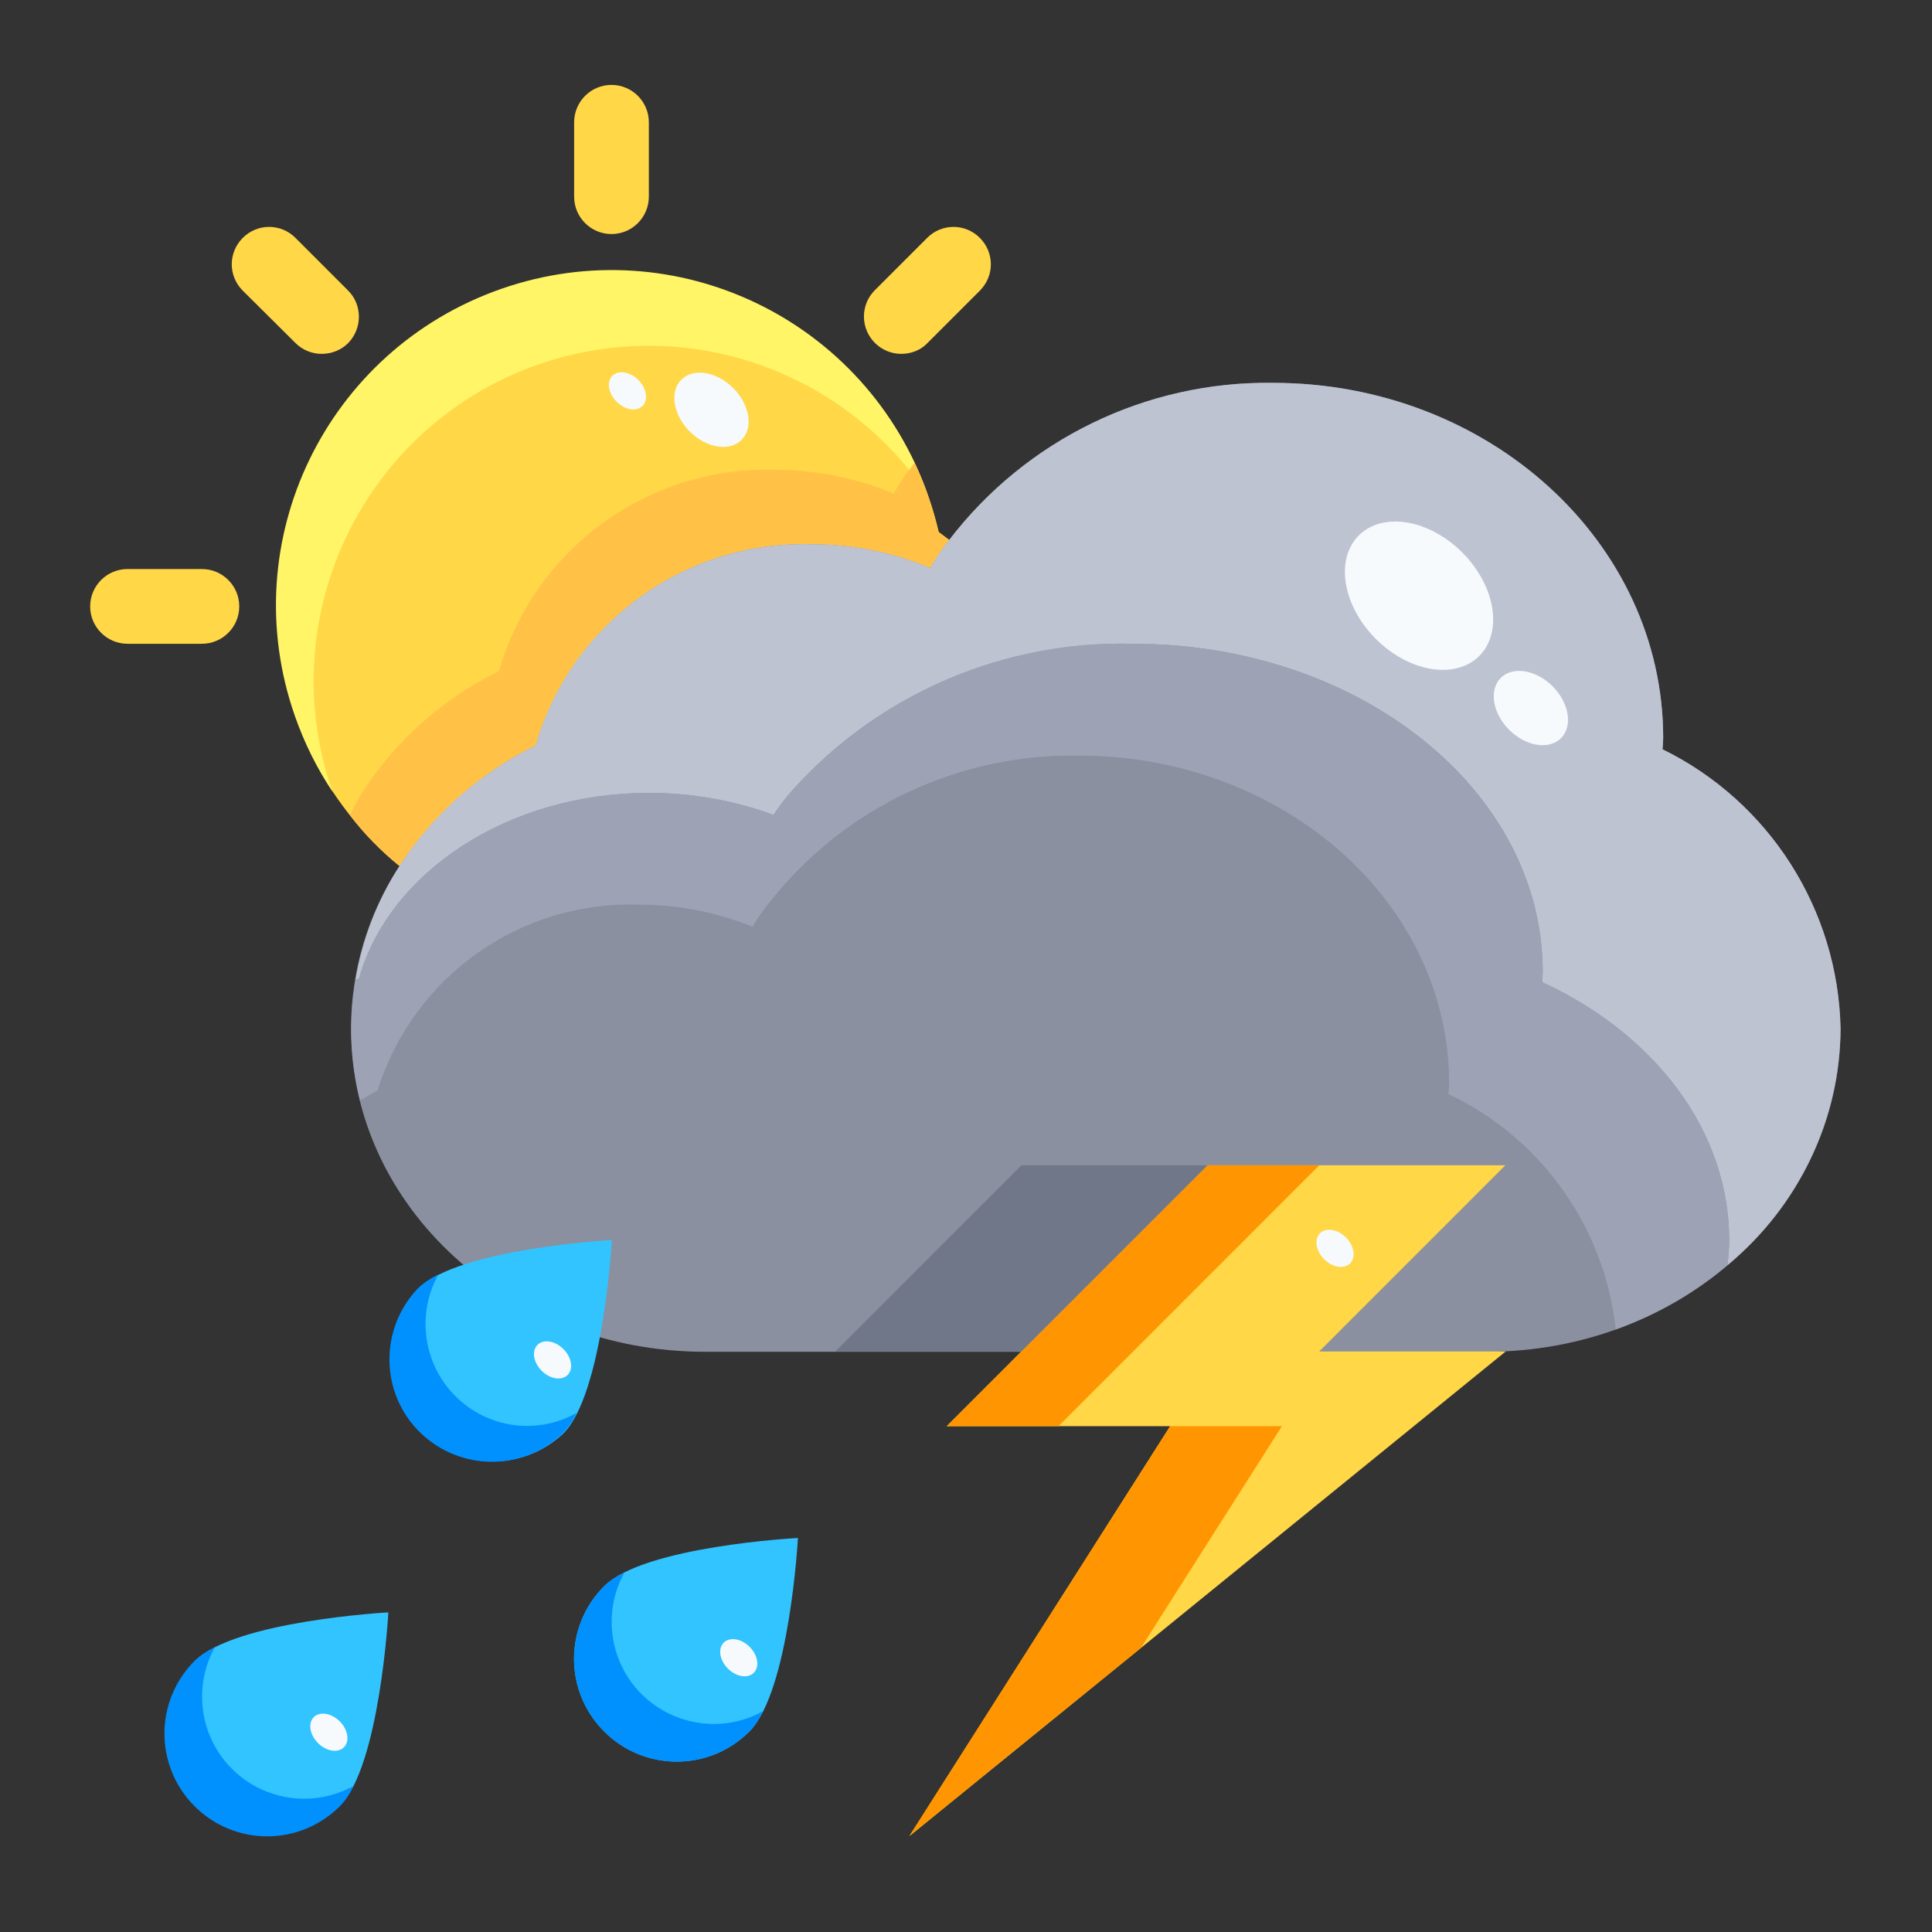 <svg xmlns="http://www.w3.org/2000/svg" xmlns:xlink="http://www.w3.org/1999/xlink" width="500" zoomAndPan="magnify" viewBox="0 0 375 375" height="500" preserveAspectRatio="xMidYMid meet" version="1.0"><rect x="0" y="0" width="375" height="375" fill="#333333" stroke="none"/><defs><clipPath id="2b5abcba75"><path d="M 68 74 L 357.25 74 L 357.25 263 L 68 263 Z M 68 74 " clip-rule="nonzero"/></clipPath><clipPath id="57e5eaeebc"><path d="M 111 16.434 L 126 16.434 L 126 46 L 111 46 Z M 111 16.434 " clip-rule="nonzero"/></clipPath><clipPath id="39857a7b04"><path d="M 17.5 110 L 47 110 L 47 125 L 17.5 125 Z M 17.5 110 " clip-rule="nonzero"/></clipPath><clipPath id="6902980166"><path d="M 69 74 L 357.25 74 L 357.25 246 L 69 246 Z M 69 74 " clip-rule="nonzero"/></clipPath></defs><path fill="#ffd747" d="M 118.688 52.617 C 149.051 52.617 175.414 73.633 182.191 103.262 L 184.293 104.82 C 182.938 106.516 181.719 108.348 180.633 110.246 C 173.383 107.195 165.52 105.637 157.656 105.637 C 132.988 104.891 110.895 120.957 104.047 144.688 C 93.273 149.973 84.125 158.043 77.617 168.078 C 49.828 145.297 45.762 104.277 68.535 76.48 C 80.801 61.363 99.238 52.684 118.688 52.617 Z M 118.688 52.617 " fill-opacity="1" fill-rule="nonzero"/><g clip-path="url(#2b5abcba75)"><path fill="#8a90a0" d="M 212.691 262.383 L 136.918 262.383 C 98.898 262.383 68.129 234.312 68.129 199.668 C 68.129 188.414 71.383 177.5 77.551 168.078 C 84.125 158.043 93.273 149.973 103.98 144.688 C 110.895 120.957 132.922 104.891 157.59 105.637 C 165.453 105.637 173.312 107.195 180.566 110.246 C 181.648 108.348 182.871 106.516 184.227 104.82 C 199.137 85.297 222.449 73.973 247.051 74.312 C 288.938 74.312 322.824 105.16 322.824 143.262 C 322.824 144.008 322.754 144.688 322.688 145.434 C 343.426 155.602 356.777 176.551 357.25 199.668 C 357.25 234.312 326.48 262.383 288.461 262.383 Z M 212.691 262.383 " fill-opacity="1" fill-rule="nonzero"/></g><g clip-path="url(#57e5eaeebc)"><path fill="#ffd747" d="M 118.688 45.43 C 114.688 45.43 111.438 42.176 111.438 38.176 L 111.438 23.734 C 111.438 19.734 114.688 16.48 118.688 16.48 C 122.688 16.48 125.941 19.734 125.941 23.734 L 125.941 38.176 C 125.941 42.176 122.688 45.43 118.688 45.43 Z M 118.688 45.43 " fill-opacity="1" fill-rule="nonzero"/></g><path fill="#ffd747" d="M 174.941 68.684 C 170.941 68.684 167.688 65.43 167.688 61.43 C 167.688 59.531 168.434 57.703 169.789 56.348 L 179.957 46.176 C 182.801 43.328 187.344 43.328 190.188 46.176 C 193.035 49.023 193.035 53.566 190.188 56.414 L 180.023 66.582 C 178.734 67.941 176.906 68.684 174.941 68.684 Z M 174.941 68.684 " fill-opacity="1" fill-rule="nonzero"/><g clip-path="url(#39857a7b04)"><path fill="#ffd747" d="M 39.188 124.957 L 24.754 124.957 C 20.754 124.957 17.5 121.703 17.5 117.703 C 17.5 113.703 20.754 110.449 24.754 110.449 L 39.188 110.449 C 43.188 110.449 46.441 113.703 46.441 117.703 C 46.441 121.703 43.188 124.957 39.188 124.957 Z M 39.188 124.957 " fill-opacity="1" fill-rule="nonzero"/></g><path fill="#ffd747" d="M 62.438 68.684 C 60.539 68.684 58.707 67.941 57.352 66.582 L 47.117 56.414 C 44.273 53.566 44.273 49.023 47.117 46.176 C 49.965 43.328 54.508 43.328 57.352 46.176 L 67.52 56.348 C 70.363 59.125 70.363 63.734 67.586 66.582 C 66.23 67.941 64.402 68.684 62.438 68.684 Z M 62.438 68.684 " fill-opacity="1" fill-rule="nonzero"/><path fill="#fff566" d="M 125.941 67.125 C 147.695 67.125 168.027 78.043 180.09 96.145 C 168.297 62.176 131.227 44.211 97.27 56.074 C 63.316 67.941 45.355 104.957 57.219 138.922 C 59.047 144.145 61.488 149.094 64.535 153.637 C 52.676 119.668 70.637 82.516 104.59 70.719 C 111.438 68.348 118.688 67.125 125.941 67.125 Z M 125.941 67.125 " fill-opacity="1" fill-rule="nonzero"/><path fill="#ffc247" d="M 77.48 168.078 C 84.055 158.043 93.203 149.973 103.914 144.688 C 110.824 120.957 132.852 104.891 157.523 105.637 C 165.383 105.637 173.246 107.195 180.496 110.246 C 181.582 108.348 182.801 106.516 184.156 104.82 L 182.191 103.262 C 181.109 98.652 179.547 94.176 177.516 89.84 C 177.379 90.043 177.246 90.176 177.109 90.379 C 175.754 92.074 174.535 93.906 173.449 95.805 C 166.195 92.754 158.336 91.195 150.473 91.195 C 125.805 90.449 103.711 106.516 96.863 130.246 C 86.09 135.535 76.938 143.602 70.434 153.637 C 69.484 155.059 68.738 156.688 67.926 158.246 C 70.637 161.84 73.891 165.16 77.48 168.078 Z M 77.48 168.078 " fill-opacity="1" fill-rule="nonzero"/><g clip-path="url(#6902980166)"><path fill="#bec3d2" d="M 357.25 199.668 C 356.777 176.551 343.426 155.602 322.688 145.434 C 322.754 144.688 322.824 144.008 322.824 143.262 C 322.824 105.227 288.938 74.312 247.051 74.312 C 222.449 73.973 199.203 85.297 184.227 104.82 C 182.871 106.516 181.648 108.348 180.566 110.246 C 173.312 107.195 165.453 105.637 157.59 105.637 C 132.922 104.891 110.824 120.957 103.98 144.688 C 93.203 149.973 84.055 158.043 77.551 168.078 C 73.211 174.789 70.297 182.383 69.008 190.246 C 69.215 190.18 69.484 189.977 69.688 189.906 C 75.516 169.297 98.559 153.906 126.008 153.906 C 134.207 153.906 142.41 155.332 150.137 158.18 C 151.285 156.414 152.574 154.719 153.996 153.16 C 170.805 134.586 194.934 124.348 219.941 124.957 C 263.926 124.957 299.441 153.434 299.441 188.617 C 299.441 189.297 299.371 189.977 299.305 190.652 C 320.926 200.551 335.633 219.262 335.633 240.688 C 335.633 242.312 335.496 243.941 335.293 245.57 C 349.051 234.246 357.117 217.434 357.25 199.668 Z M 357.25 199.668 " fill-opacity="1" fill-rule="nonzero"/></g><path fill="#9da3b5" d="M 299.305 190.586 C 299.371 189.906 299.441 189.297 299.441 188.617 C 299.441 153.5 263.859 124.957 219.941 124.957 C 194.867 124.277 170.805 134.586 153.996 153.16 C 152.574 154.719 151.285 156.414 150.137 158.18 C 142.41 155.332 134.207 153.906 126.008 153.906 C 98.559 153.906 75.516 169.297 69.688 189.977 C 69.484 190.043 69.215 190.246 69.008 190.312 C 67.652 198.043 67.992 205.977 69.891 213.566 C 71.043 212.957 72.129 212.211 73.281 211.668 C 80.191 189.5 101.066 174.719 124.246 175.602 C 131.699 175.602 139.156 177.094 146.07 179.871 C 147.086 178.109 148.305 176.414 149.594 174.855 C 164.027 156.688 186.055 146.312 209.301 146.652 C 249.086 146.652 281.277 175.129 281.277 210.312 C 281.277 210.992 281.211 211.668 281.141 212.348 C 299.168 220.891 311.504 238.246 313.605 258.043 C 321.535 255.195 328.855 250.992 335.293 245.57 C 335.496 243.941 335.633 242.312 335.633 240.688 C 335.562 219.195 320.926 200.551 299.305 190.586 Z M 299.305 190.586 " fill-opacity="1" fill-rule="nonzero"/><path fill="#31c4ff" d="M 145.457 336.078 C 137.664 343.875 125.059 343.875 117.266 336.078 C 109.469 328.281 109.469 315.672 117.266 307.875 C 125.059 300.078 154.879 298.52 154.879 298.52 C 154.879 298.52 153.254 328.281 145.457 336.078 Z M 145.457 336.078 " fill-opacity="1" fill-rule="nonzero"/><path fill="#31c4ff" d="M 65.961 350.52 C 57.961 358.043 45.355 357.707 37.832 349.707 C 30.582 342.043 30.582 330.043 37.832 322.383 C 45.629 314.586 75.379 312.961 75.379 312.961 C 75.379 312.961 73.754 342.789 65.961 350.52 Z M 65.961 350.52 " fill-opacity="1" fill-rule="nonzero"/><path fill="#31c4ff" d="M 109.336 278.246 C 101.336 285.773 88.73 285.434 81.207 277.434 C 73.957 269.773 73.957 257.773 81.207 250.109 C 89.004 242.312 118.754 240.688 118.754 240.688 C 118.754 240.688 117.129 270.449 109.336 278.246 Z M 109.336 278.246 " fill-opacity="1" fill-rule="nonzero"/><path fill="#ffd747" d="M 176.566 356.348 L 292.258 262.316 L 256.066 262.316 L 292.188 226.18 L 234.379 226.18 L 183.75 276.824 L 227.125 276.824 Z M 176.566 356.348 " fill-opacity="1" fill-rule="nonzero"/><path fill="#ff9500" d="M 234.379 226.18 L 183.75 276.824 L 205.438 276.824 L 256.066 226.18 Z M 234.379 226.18 " fill-opacity="1" fill-rule="nonzero"/><path fill="#ff9500" d="M 227.125 276.824 L 176.5 356.348 L 221.434 319.875 L 248.812 276.824 Z M 227.125 276.824 " fill-opacity="1" fill-rule="nonzero"/><path fill="#707789" d="M 234.379 226.18 L 198.254 226.18 L 162.129 262.316 L 198.254 262.316 Z M 234.379 226.18 " fill-opacity="1" fill-rule="nonzero"/><path fill="#0091ff" d="M 124.516 328.824 C 118.281 322.586 116.926 312.961 121.195 305.23 C 119.773 305.91 118.418 306.789 117.266 307.875 C 109.469 315.672 109.469 328.281 117.266 336.078 C 125.059 343.875 137.664 343.875 145.457 336.078 C 146.543 334.926 147.426 333.57 148.102 332.145 C 140.441 336.418 130.82 335.062 124.516 328.824 Z M 124.516 328.824 " fill-opacity="1" fill-rule="nonzero"/><path fill="#0091ff" d="M 88.395 270.992 C 82.156 264.754 80.801 255.129 85.07 247.398 C 83.648 248.078 82.293 248.957 81.141 250.043 C 73.551 257.977 73.754 270.586 81.684 278.18 C 89.41 285.57 101.543 285.57 109.266 278.18 C 110.352 277.027 111.234 275.672 111.91 274.246 C 104.254 278.586 94.629 277.23 88.395 270.992 Z M 88.395 270.992 " fill-opacity="1" fill-rule="nonzero"/><path fill="#0091ff" d="M 45.02 343.332 C 38.781 337.094 37.426 327.469 41.695 319.738 C 40.273 320.418 38.918 321.297 37.766 322.383 C 29.973 330.18 29.973 342.789 37.766 350.586 C 45.559 358.383 58.164 358.383 65.961 350.586 C 67.043 349.434 67.926 348.078 68.602 346.656 C 60.945 350.926 51.254 349.57 45.02 343.332 Z M 45.02 343.332 " fill-opacity="1" fill-rule="nonzero"/><path fill="#f6fafd" d="M 283.82 107.234 C 284.59 108.004 285.293 108.816 285.941 109.676 C 286.586 110.539 287.156 111.43 287.656 112.348 C 288.156 113.27 288.57 114.203 288.902 115.145 C 289.234 116.09 289.48 117.031 289.633 117.961 C 289.785 118.895 289.848 119.805 289.816 120.688 C 289.785 121.574 289.66 122.418 289.445 123.219 C 289.23 124.023 288.93 124.77 288.539 125.461 C 288.148 126.148 287.68 126.77 287.129 127.32 C 286.578 127.871 285.957 128.344 285.266 128.734 C 284.578 129.125 283.832 129.426 283.027 129.641 C 282.227 129.855 281.383 129.98 280.496 130.012 C 279.613 130.043 278.703 129.98 277.773 129.828 C 276.84 129.672 275.902 129.43 274.957 129.098 C 274.012 128.766 273.082 128.352 272.16 127.852 C 271.242 127.352 270.352 126.781 269.488 126.133 C 268.629 125.488 267.816 124.781 267.047 124.012 C 266.281 123.246 265.574 122.43 264.926 121.57 C 264.281 120.711 263.711 119.82 263.211 118.898 C 262.711 117.977 262.297 117.047 261.965 116.102 C 261.633 115.156 261.387 114.219 261.234 113.285 C 261.082 112.352 261.02 111.445 261.051 110.559 C 261.082 109.676 261.207 108.832 261.422 108.027 C 261.637 107.223 261.938 106.477 262.328 105.789 C 262.719 105.098 263.191 104.477 263.742 103.926 C 264.289 103.375 264.91 102.906 265.602 102.516 C 266.289 102.125 267.035 101.82 267.84 101.605 C 268.641 101.391 269.484 101.27 270.371 101.238 C 271.254 101.207 272.164 101.266 273.094 101.422 C 274.027 101.574 274.965 101.816 275.91 102.148 C 276.855 102.48 277.785 102.898 278.707 103.395 C 279.625 103.895 280.516 104.469 281.379 105.113 C 282.238 105.758 283.051 106.465 283.82 107.234 Z M 283.82 107.234 " fill-opacity="1" fill-rule="nonzero"/><path fill="#f6fafd" d="M 301.359 133.215 C 301.742 133.598 302.098 134.004 302.418 134.434 C 302.742 134.867 303.027 135.312 303.277 135.773 C 303.523 136.234 303.73 136.699 303.898 137.172 C 304.062 137.648 304.184 138.117 304.258 138.586 C 304.336 139.051 304.363 139.508 304.348 139.949 C 304.332 140.395 304.266 140.816 304.16 141.223 C 304.051 141.625 303.898 142 303.699 142.344 C 303.504 142.691 303.266 143.004 302.988 143.281 C 302.711 143.559 302.402 143.793 302.055 143.992 C 301.707 144.188 301.332 144.34 300.93 144.449 C 300.527 144.559 300.105 144.621 299.66 144.637 C 299.219 144.656 298.762 144.625 298.297 144.551 C 297.828 144.477 297.359 144.355 296.883 144.188 C 296.41 144.023 295.945 143.816 295.484 143.566 C 295.023 143.32 294.578 143.031 294.148 142.711 C 293.719 142.387 293.309 142.035 292.926 141.652 C 292.543 141.266 292.188 140.859 291.867 140.43 C 291.543 139.996 291.258 139.551 291.008 139.09 C 290.762 138.629 290.555 138.164 290.387 137.691 C 290.223 137.219 290.102 136.746 290.027 136.281 C 289.949 135.812 289.922 135.355 289.938 134.914 C 289.957 134.469 290.02 134.047 290.129 133.645 C 290.234 133.238 290.391 132.867 290.586 132.52 C 290.781 132.172 291.02 131.859 291.297 131.582 C 291.574 131.305 291.887 131.07 292.23 130.871 C 292.578 130.676 292.953 130.523 293.355 130.414 C 293.758 130.305 294.18 130.242 294.625 130.227 C 295.066 130.207 295.523 130.238 295.992 130.312 C 296.457 130.391 296.93 130.508 297.402 130.676 C 297.875 130.84 298.34 131.047 298.801 131.297 C 299.262 131.543 299.707 131.832 300.137 132.152 C 300.57 132.477 300.977 132.828 301.359 133.215 Z M 301.359 133.215 " fill-opacity="1" fill-rule="nonzero"/><path fill="#f6fafd" d="M 142.316 75.32 C 142.699 75.703 143.051 76.109 143.375 76.539 C 143.695 76.973 143.984 77.418 144.23 77.879 C 144.48 78.34 144.688 78.805 144.852 79.277 C 145.02 79.754 145.137 80.223 145.215 80.691 C 145.289 81.156 145.32 81.613 145.301 82.059 C 145.285 82.5 145.223 82.922 145.113 83.328 C 145.004 83.73 144.852 84.105 144.656 84.449 C 144.457 84.797 144.223 85.109 143.945 85.387 C 143.668 85.664 143.355 85.898 143.008 86.098 C 142.664 86.293 142.289 86.445 141.887 86.555 C 141.484 86.664 141.059 86.727 140.617 86.746 C 140.172 86.762 139.719 86.73 139.25 86.656 C 138.781 86.582 138.312 86.461 137.84 86.293 C 137.367 86.129 136.898 85.922 136.438 85.672 C 135.977 85.426 135.531 85.141 135.102 84.816 C 134.672 84.492 134.266 84.141 133.879 83.758 C 133.496 83.371 133.145 82.965 132.82 82.535 C 132.5 82.105 132.211 81.656 131.965 81.195 C 131.715 80.734 131.508 80.27 131.344 79.797 C 131.176 79.324 131.059 78.852 130.98 78.387 C 130.906 77.918 130.875 77.461 130.895 77.02 C 130.91 76.574 130.973 76.152 131.082 75.75 C 131.191 75.348 131.344 74.973 131.539 74.625 C 131.738 74.277 131.973 73.965 132.25 73.688 C 132.527 73.41 132.84 73.176 133.188 72.977 C 133.531 72.781 133.906 72.629 134.309 72.52 C 134.711 72.41 135.137 72.348 135.578 72.332 C 136.023 72.312 136.477 72.344 136.945 72.418 C 137.414 72.496 137.883 72.613 138.355 72.781 C 138.828 72.945 139.297 73.152 139.758 73.402 C 140.219 73.652 140.664 73.938 141.094 74.258 C 141.523 74.582 141.93 74.934 142.316 75.32 Z M 142.316 75.32 " fill-opacity="1" fill-rule="nonzero"/><path fill="#f6fafd" d="M 123.898 73.754 C 124.289 74.145 124.605 74.57 124.859 75.035 C 125.109 75.5 125.273 75.969 125.348 76.441 C 125.426 76.914 125.41 77.352 125.301 77.758 C 125.188 78.168 124.996 78.508 124.715 78.789 C 124.434 79.07 124.094 79.266 123.684 79.375 C 123.277 79.484 122.84 79.5 122.367 79.426 C 121.895 79.348 121.426 79.184 120.961 78.934 C 120.496 78.68 120.07 78.363 119.684 77.973 C 119.297 77.586 118.977 77.16 118.723 76.695 C 118.473 76.23 118.309 75.762 118.234 75.289 C 118.156 74.816 118.172 74.379 118.285 73.969 C 118.395 73.562 118.59 73.219 118.867 72.941 C 119.148 72.66 119.492 72.465 119.898 72.355 C 120.305 72.246 120.742 72.23 121.215 72.305 C 121.688 72.383 122.156 72.547 122.621 72.797 C 123.086 73.047 123.512 73.367 123.898 73.754 Z M 123.898 73.754 " fill-opacity="1" fill-rule="nonzero"/><path fill="#f6fafd" d="M 109.359 261.852 C 109.746 262.238 110.066 262.664 110.316 263.129 C 110.566 263.594 110.73 264.062 110.809 264.535 C 110.883 265.008 110.867 265.449 110.758 265.855 C 110.648 266.262 110.453 266.605 110.172 266.883 C 109.895 267.164 109.551 267.359 109.145 267.469 C 108.738 267.578 108.297 267.598 107.824 267.52 C 107.355 267.441 106.887 267.277 106.422 267.027 C 105.953 266.777 105.527 266.457 105.141 266.07 C 104.754 265.68 104.434 265.254 104.184 264.789 C 103.93 264.324 103.77 263.855 103.691 263.383 C 103.613 262.91 103.633 262.473 103.742 262.066 C 103.852 261.66 104.047 261.316 104.324 261.035 C 104.605 260.758 104.949 260.562 105.355 260.449 C 105.762 260.34 106.203 260.324 106.672 260.402 C 107.145 260.477 107.613 260.641 108.078 260.891 C 108.543 261.145 108.969 261.461 109.359 261.852 Z M 109.359 261.852 " fill-opacity="1" fill-rule="nonzero"/><path fill="#f6fafd" d="M 261.238 240.191 C 261.625 240.578 261.945 241.008 262.195 241.473 C 262.449 241.938 262.613 242.406 262.688 242.879 C 262.766 243.352 262.746 243.789 262.637 244.195 C 262.527 244.602 262.332 244.945 262.055 245.227 C 261.773 245.504 261.43 245.699 261.023 245.809 C 260.617 245.922 260.18 245.938 259.707 245.859 C 259.234 245.785 258.766 245.621 258.301 245.371 C 257.836 245.117 257.41 244.797 257.02 244.41 C 256.633 244.023 256.312 243.598 256.062 243.133 C 255.812 242.664 255.648 242.195 255.57 241.727 C 255.496 241.254 255.512 240.812 255.621 240.406 C 255.73 240 255.926 239.656 256.207 239.379 C 256.484 239.098 256.828 238.902 257.234 238.793 C 257.645 238.684 258.082 238.664 258.555 238.742 C 259.027 238.82 259.492 238.98 259.961 239.234 C 260.426 239.484 260.852 239.805 261.238 240.191 Z M 261.238 240.191 " fill-opacity="1" fill-rule="nonzero"/><path fill="#f6fafd" d="M 145.5 319.652 C 145.887 320.039 146.207 320.465 146.457 320.934 C 146.707 321.398 146.871 321.867 146.949 322.34 C 147.027 322.809 147.008 323.25 146.898 323.656 C 146.789 324.062 146.594 324.406 146.312 324.688 C 146.035 324.965 145.691 325.16 145.285 325.27 C 144.879 325.379 144.438 325.398 143.969 325.32 C 143.496 325.246 143.027 325.082 142.562 324.828 C 142.098 324.578 141.672 324.258 141.281 323.871 C 140.895 323.484 140.574 323.059 140.324 322.59 C 140.074 322.125 139.91 321.656 139.832 321.184 C 139.758 320.715 139.773 320.273 139.883 319.867 C 139.992 319.461 140.188 319.117 140.469 318.836 C 140.746 318.559 141.09 318.363 141.496 318.254 C 141.902 318.145 142.344 318.125 142.816 318.203 C 143.285 318.277 143.754 318.441 144.219 318.695 C 144.684 318.945 145.113 319.266 145.5 319.652 Z M 145.5 319.652 " fill-opacity="1" fill-rule="nonzero"/><path fill="#f6fafd" d="M 65.941 334.109 C 66.328 334.496 66.648 334.922 66.898 335.391 C 67.148 335.855 67.312 336.324 67.391 336.797 C 67.465 337.266 67.449 337.707 67.34 338.113 C 67.23 338.52 67.035 338.863 66.754 339.145 C 66.477 339.422 66.133 339.617 65.727 339.727 C 65.32 339.836 64.879 339.855 64.406 339.777 C 63.934 339.703 63.469 339.539 63 339.285 C 62.535 339.035 62.109 338.715 61.723 338.328 C 61.336 337.941 61.016 337.516 60.766 337.047 C 60.512 336.582 60.348 336.113 60.273 335.645 C 60.195 335.172 60.215 334.73 60.324 334.324 C 60.434 333.918 60.629 333.574 60.906 333.293 C 61.188 333.016 61.531 332.82 61.938 332.711 C 62.344 332.602 62.785 332.582 63.254 332.66 C 63.727 332.734 64.195 332.898 64.66 333.152 C 65.125 333.402 65.551 333.723 65.941 334.109 Z M 65.941 334.109 " fill-opacity="1" fill-rule="nonzero"/></svg>